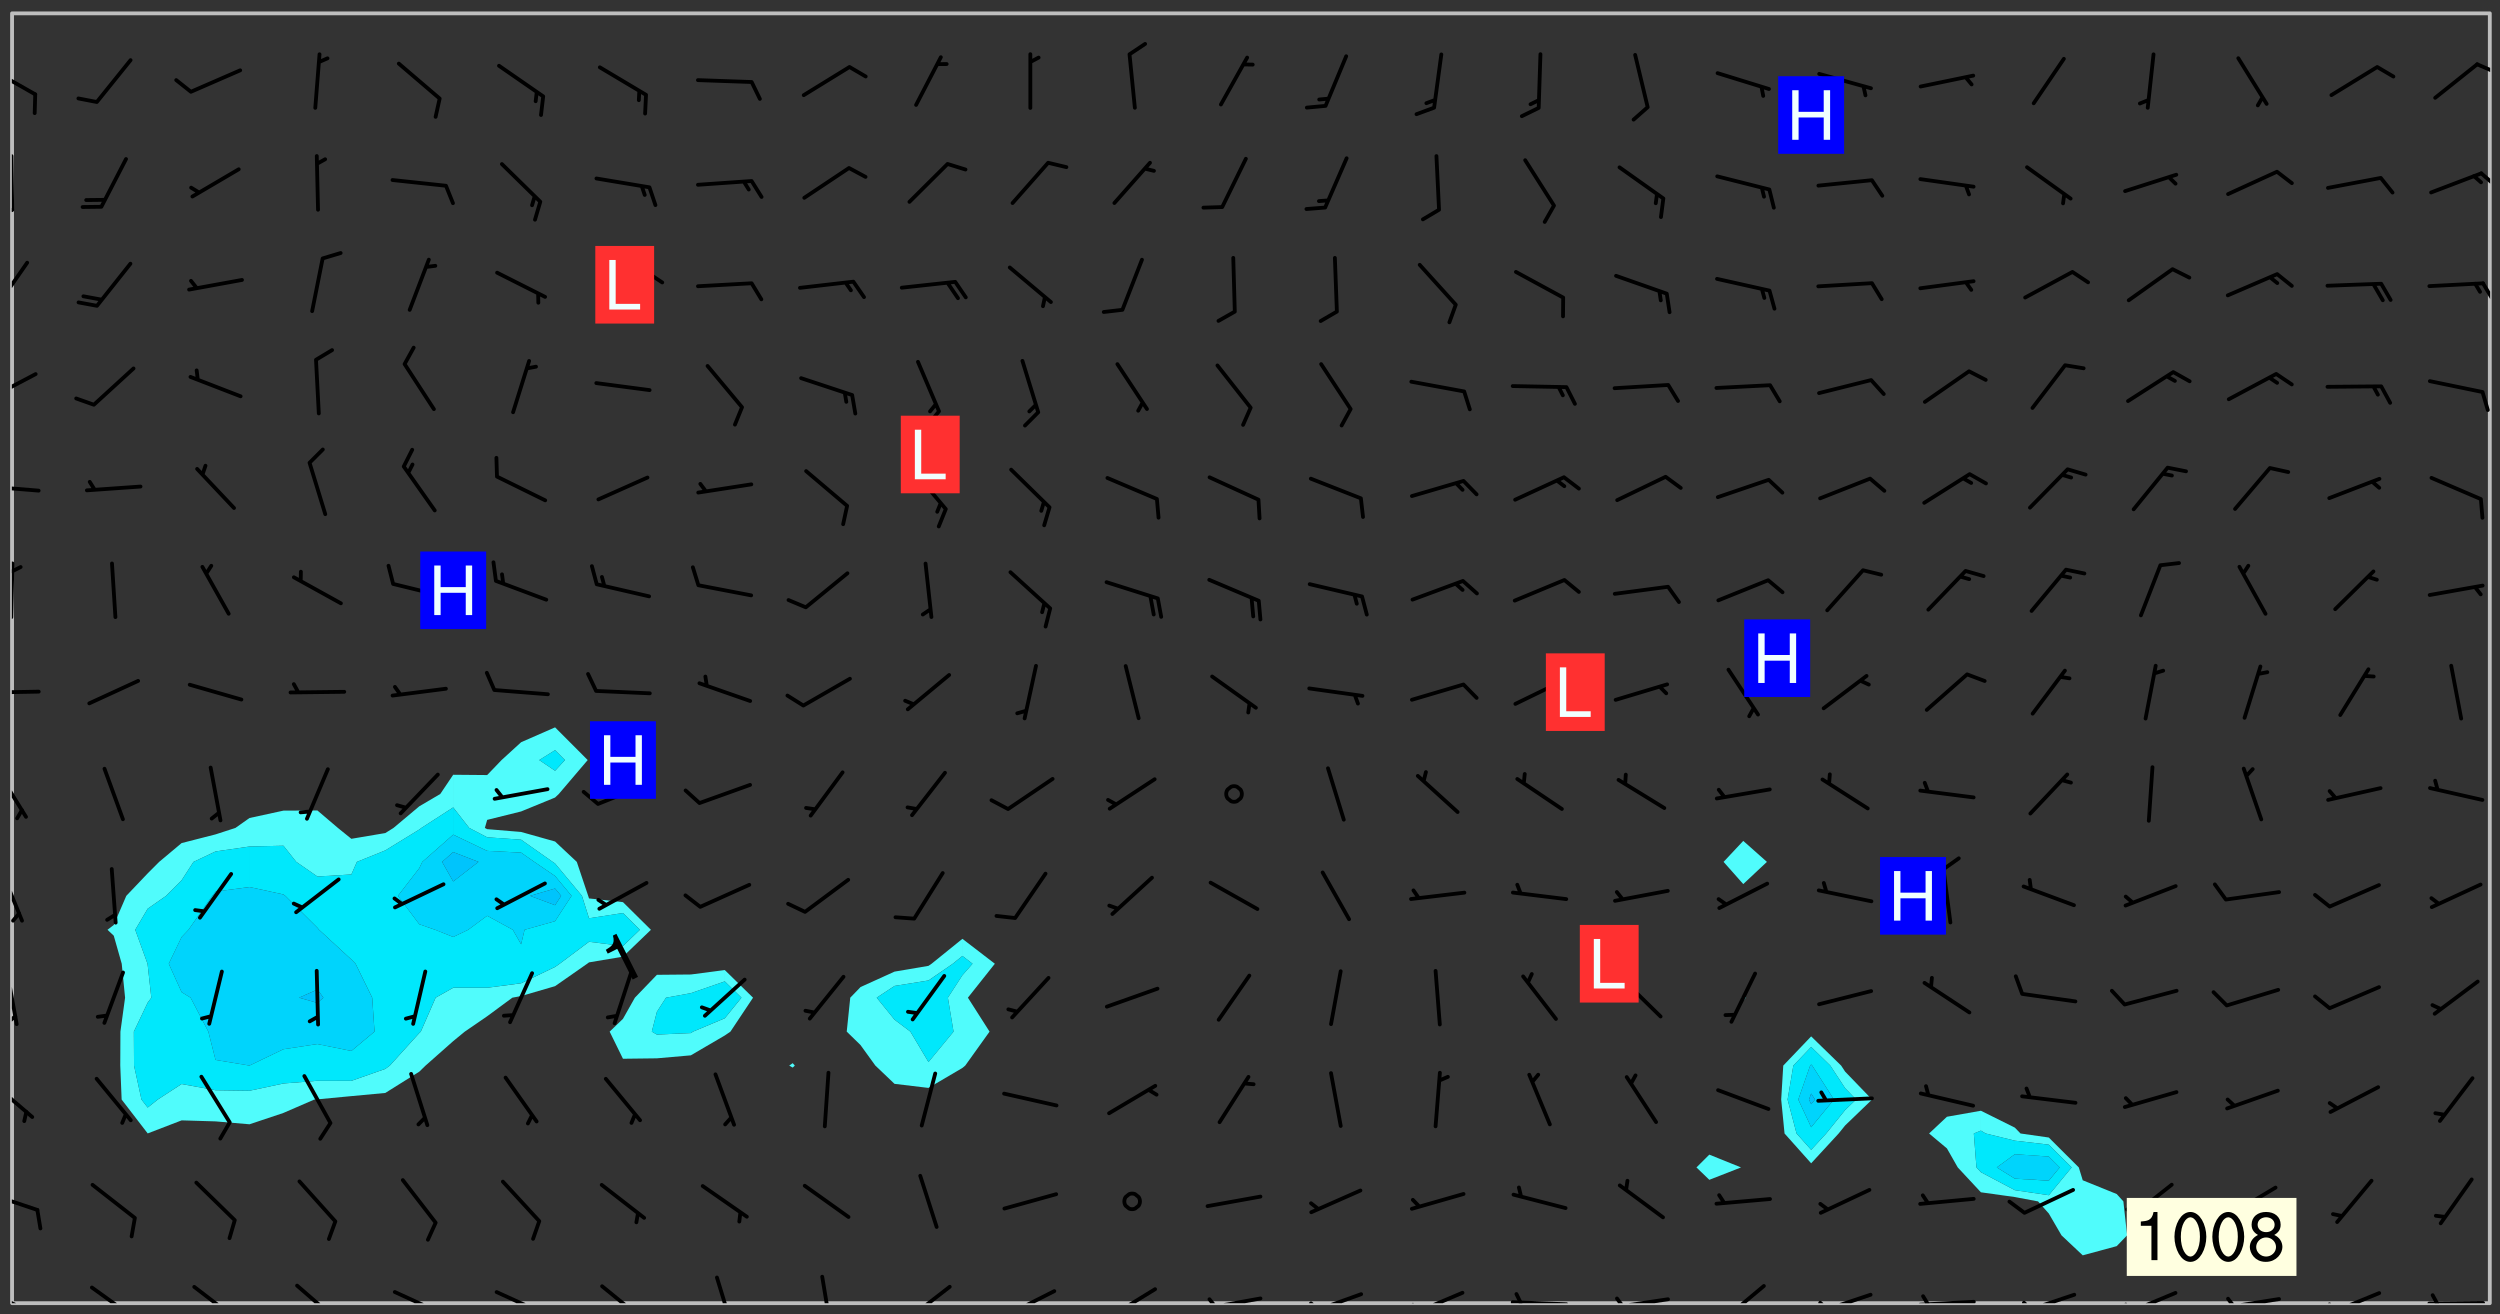 <svg xmlns="http://www.w3.org/2000/svg" role="img" xmlns:xlink="http://www.w3.org/1999/xlink" viewBox="142.45 309.95 326.84 171.84"><rect x="142.45" y="309.95" width="326.84" height="171.84" fill="#333333" stroke="none"/><defs><clipPath id="a"><path d="M144 311.672h1v168.656h-1zm0 0"/></clipPath><clipPath id="b"><path d="M144 311.672h324v168.656H144zm0 0"/></clipPath><clipPath id="c"><path d="M467 311.672h1v168.656h-1zm0 0"/></clipPath><clipPath id="d"><path d="M144 478h4v2.328h-4zm0 0"/></clipPath><clipPath id="e"><path d="M154 478h7v2.328h-7zm0 0"/></clipPath><clipPath id="f"><path d="M167 477h7v3.328h-7zm0 0"/></clipPath><clipPath id="g"><path d="M181 477h6v3.328h-6zm0 0"/></clipPath><clipPath id="h"><path d="M193 478h8v2.328h-8zm0 0"/></clipPath><clipPath id="i"><path d="M207 478h8v2.328h-8zm0 0"/></clipPath><clipPath id="j"><path d="M220 477h7v3.328h-7zm0 0"/></clipPath><clipPath id="k"><path d="M235 476h4v4.328h-4zm0 0"/></clipPath><clipPath id="l"><path d="M249 476h3v4.328h-3zm0 0"/></clipPath><clipPath id="m"><path d="M260 477h7v3.328h-7zm0 0"/></clipPath><clipPath id="n"><path d="M273 478h8v2.328h-8zm0 0"/></clipPath><clipPath id="o"><path d="M273 480h3v.328h-3zm0 0"/></clipPath><clipPath id="p"><path d="M287 478h7v2.328h-7zm0 0"/></clipPath><clipPath id="q"><path d="M287 480h2v.328h-2zm0 0"/></clipPath><clipPath id="r"><path d="M300 479h8v1.328h-8zm0 0"/></clipPath><clipPath id="s"><path d="M300 479h2v1.328h-2zm0 0"/></clipPath><clipPath id="t"><path d="M313 478h8v2.328h-8zm0 0"/></clipPath><clipPath id="u"><path d="M313 480h2v.328h-2zm0 0"/></clipPath><clipPath id="v"><path d="M326 478h8v2.328h-8zm0 0"/></clipPath><clipPath id="w"><path d="M326 480h3v.328h-3zm0 0"/></clipPath><clipPath id="x"><path d="M339 479h9v1.328h-9zm0 0"/></clipPath><clipPath id="y"><path d="M340 478h2v2.328h-2zm0 0"/></clipPath><clipPath id="z"><path d="M353 479h8v1.328h-8zm0 0"/></clipPath><clipPath id="A"><path d="M353 479h2v1.328h-2zm0 0"/></clipPath><clipPath id="B"><path d="M367 477h7v3.328h-7zm0 0"/></clipPath><clipPath id="C"><path d="M380 478h8v2.328h-8zm0 0"/></clipPath><clipPath id="D"><path d="M380 480h2v.328h-2zm0 0"/></clipPath><clipPath id="E"><path d="M393 479h8v1.328h-8zm0 0"/></clipPath><clipPath id="F"><path d="M393 479h2v1.328h-2zm0 0"/></clipPath><clipPath id="G"><path d="M406 478h8v2.328h-8zm0 0"/></clipPath><clipPath id="H"><path d="M406 480h3v.328h-3zm0 0"/></clipPath><clipPath id="I"><path d="M420 478h8v2.328h-8zm0 0"/></clipPath><clipPath id="J"><path d="M420 480h2v.328h-2zm0 0"/></clipPath><clipPath id="K"><path d="M433 479h8v1.328h-8zm0 0"/></clipPath><clipPath id="L"><path d="M433 479h2v1.328h-2zm0 0"/></clipPath><clipPath id="M"><path d="M446 478h8v2.328h-8zm0 0"/></clipPath><clipPath id="N"><path d="M446 480h3v.328h-3zm0 0"/></clipPath><clipPath id="O"><path d="M459 480h9v.328h-9zm0 0"/></clipPath><clipPath id="P"><path d="M460 479h2v1.328h-2zm0 0"/></clipPath><clipPath id="Q"><path d="M144 465h4v4h-4zm0 0"/></clipPath><clipPath id="R"><path d="M144 451h3v6h-3zm0 0"/></clipPath><clipPath id="S"><path d="M144 436h1v9h-1zm0 0"/></clipPath><clipPath id="T"><path d="M144 442h1v2h-1zm0 0"/></clipPath><clipPath id="U"><path d="M144 423h2v8h-2zm0 0"/></clipPath><clipPath id="V"><path d="M144 429h2v2h-2zm0 0"/></clipPath><clipPath id="W"><path d="M144 410h3v7h-3zm0 0"/></clipPath><clipPath id="X"><path d="M144 400h4v1h-4zm0 0"/></clipPath><clipPath id="Y"><path d="M144 383h1v8h-1zm0 0"/></clipPath><clipPath id="Z"><path d="M144 383h2v2h-2zm0 0"/></clipPath><clipPath id="aa"><path d="M144 373h4v2h-4zm0 0"/></clipPath><clipPath id="ab"><path d="M144 358h4v5h-4zm0 0"/></clipPath><clipPath id="ac"><path d="M144 344h3v7h-3zm0 0"/></clipPath><clipPath id="ad"><path d="M466 346h2v4h-2zm0 0"/></clipPath><clipPath id="ae"><path d="M144 330h1v8h-1zm0 0"/></clipPath><clipPath id="af"><path d="M144 337h1v2h-1zm0 0"/></clipPath><clipPath id="ag"><path d="M466 332h2v3h-2zm0 0"/></clipPath><clipPath id="ah"><path d="M144 318h4v5h-4zm0 0"/></clipPath><clipPath id="ai"><path d="M466 318h2v2h-2zm0 0"/></clipPath><g id="aj" clip-path="url(#clip1)"><path fill="#fff" fill-opacity="0" fill-rule="evenodd" d="M0 0h1000v1000H0zm0 0"/><path fill="#d3d3d3" fill-opacity="0" fill-rule="evenodd" d="M162.152 355.867l-.234.293.059.234.117.172.176.234.293.348.113.059.117-.172.059-.234.176-.176.465-.176h.699l.234.293.289.816.059.176.176.23.352.234.699.699.172.176.234.348.234.41.289.582.41.465.23.234.234.176.117.23.176.293.172 1.164v.234l.059.289.059.117.117.117.348.41.117.172.176.176.176.234.117.172.172.352.059.234.234.406.234-.059-.176.176-.059.93h-.582l-.234-.113-.348.113-.117.117-.059.293-.059.176-.117.172-.465.293-.059.234-.059.113v.645l.059.172v.41l.059.059v.406l.059.406.117.176.059.059.23.641-.059.293v.699l-.059.582v.234l-.059.23-.055.352v1.922l.055.117h.426l-.367.117-.023.352.891 1.168 1.742.539 1.34.359v.539l.09.809.535.715 1.52.27.891-.086.09 1.164.535.18 1.16-.18 2.055-.984 1.16-.363 1.879-.176 1.695-.18-.18.719-1.516.086-1.25.09-.805.27-1.074.809.27.719.535.898-.18.625-.266.809.266 1.078.625.898.805.18 1.25-.18-.266.723.098.504.055.293v.172l.059.293v.406l.176.117.352.117h.406l.293-.176.113-.117.059-.117.117-.23.059-.176.352-.465.23-.176.176-.059.176.059.059.176.117.988.055.469.059.172.117.234.176.059.816.059h.289l.117.234.059.406.059.352v1.105l.117.293.117.348.289.699.176.352.582.754.352.176.172.059.469.234.641.465.348.234.293.176.293.055.23.062.816.348.293.176.113.172.352.352.117.176.523.641v.289l.059.352v.348l.059.352.059.289.117.059.172.059h.176l.582.234.176.117.176.289.176.234.113.234.293.23.117.117v.41l.059.055.289.234.234.117.059.117.117.172.059.117.23.234.059.176.234.059.117.059-.117.113-.059.117v.117l-.117.293-.117.289v.582l.176.117.117.059.059.117.117.117.113.059.176.348.059.352.059.406v.176l-.059.176-.117.699v.172l.117.176.293.293h.406l.176.117.117.172.117.293v.234h-.527l-.23-.234h-.234l-.176.059-.059.699.059.348.117.176.176.41.117.23.289.469.176.055h.523l.234.059.758.641.059.293v.234l.059.059.23.348v.352l-.117.172v.293l.293.289.293.176.172.059.293.176.293.117.582.406.289.234.293.176.219.16.016.012.23.176.641.523.176.234.117.176.176.176.113.172v.641l.117.176.469.117.582.117.234.059.23.113.293.117.113.059.586.352.289.172.176.062.176.055.176.059.699.352.289.176.234.055.289.176.234.117.641.406.293.117.172.059.234.059.41.059.23.059.234.117.059.172-.41.176.469.059.059.293.113.234.176.055.234.059.176.059.406.117.641.234.117.172.059.234v.176l-.059.117-.059.406.234.234.117.059.348.117.641.23.176.117.289.117.176.176.234.465.582 1.105.176.176.348.176.176.117.352.117 1.047.523.234.059.465.113.293.059.465.176.758.582.234.234.348.465.176.176.289.234.816.699.293.176.289.289.293.176.293.289.695.641.176.176.293.234.289.234.469.289.641.582.348.234.234.293.348.348.352.465.934.992.348.406.117.176.234.059.113.117.645.176.23.113.234.059.293.176.23.117.934.699.406.406.234.176.406.176.234.117.816.348.348.234.234.117.293.289.23.117.758.352.352.172.23.059.293.117.234.059.871.176h.816l.469.23.172.059.875.699.465.117.293.059.176.059.23.059.469.059.348.059.352.059.406.059h.293l.172.059v.23l.176.176h.293l.348.059.352.059.699.117h.641l.465-.234.293-.176.172-.117.41-.172.289-.176.934-.465.469-.293.523-.293.465-.172.465-.176 1.051-.465.289-.117.41-.117.289-.117.527-.176 1.516-.699.582-.348.289-.059.293-.059.348-.117.875-.23.352-.117h.113l.234-.059.875-.234.234-.059h.812l.352-.059.816-.117.172-.059.352-.055.293-.059.23-.059.816-.176.176-.059h.348l.234-.059.465-.117.758-.172.234-.059h.348l.41-.117.289-.059 1.285-.059h.289l.41-.059.23-.059h.176l.875-.117h.406l.41-.117h.348l.352-.113.871-.059h1.75l1.047.289.41.117.289.117.352.117.289.117 1.051.172.289.059h.293l.293.059.172.059.41.059.172.059.117.059h.117l.117.059.352.059h.113l.41.066 1.922.395 1.926.395 1.52.449 1.695.719 2.145.805 1.605-.719 1.43-.805 1.16-1.078 1.25-.449 3.035-.719 1.875-.359 2.145-1.348 2.234-1.254 2.5-1.258 1.695-.449 1.785-.18 1.16-.27.625.539 1.34-.27.715-.988.984-1.344.445-.18.805-.359 1.875-.539 1.785-.449 1.25-.27 1.16-.09 1.699-.09 1.961-.27 1.25-.09h.539l.625-.09h.891l2.145-.18 2.41-.18 2.59-.09 1.695.18 1.609.09 1.43.359 1.16.719 1.875.988 1.16 1.527.266.715.629.09.355.898.535.539.535 1.527 1.074.359h.535l-.805.535.09 1.707.715 2.695.891.805.895.988.715 1.258 1.785.539 1.52-.18.355 1.344 1.609-.805.98-.539.27.27.316-.215.219-.145.801.449.449-.359h.355l.535-.27.539-.719.535-.27.625-.988 1.16.449.84.371 1.395.617 1.695-.18h1.605l1.785.09.18-1.707.535-1.344.805.27.492.848.402.406-.09.539v.359l.715.449.711-.27h1.43l.359.988.445 1.258.715 1.344 1.25.629 1.695.629.715-.18.18-.539.98-.09.449.359.086 1.258-.266.629-.535.18v.539l.715.984.266.539.984.988.801 1.078-.266.359-.09.898-.625 2.332-.355 2.066-.09 1.793-.18.719-.09.539v1.438l-.98 1.883-.359 1.707-.535.898-.805 1.168-.266.539 2.055 1.254.086.359-.355.539-.09-.18v.809l.09 1.438-.445.715-1.074.094-.266.715.535.898.805.719 1.16.809 1.34.27.445.359-.355.449-1.789-.09-1.25-.449-.715-.719-.625-.09-.176 3.59-.188 1.309h89.359V311.703h-55.27v49.082l.762.125 3.289.543 2.023 2.836v2.754l2.352.332 2.348.332h4.051l-1.379 4.16-2.023.707-2.023.703-.543.344-2.594 1.617-.188.117-2.023-2.078-.73-2.742-2.672-2.078-1.375-3.5-.066-.082-1.957-2.672 2.75-1.418v-49.082H294.422v91.414l.117.031.133.012.074.074.105.047.09.059.086.059.09.059.297.297.059.09.031.117.027.117.016.137-.031.117-.059.09-.059.086-.043.105-.047.102-.027.121v.145l.176.27.148.148.074.086.074.074.043.105.062.09.059.086.043.105.059.09.047.102.043.105.059.086.117.18.074.074.062.086.059.09.043.105.059.09.059.086.062.09.059.09.043.102.117.18.074.074.059.086.074.074.09.059.105.047h.148l.133-.016.133.016.102-.047.074-.074.047-.102-.016-.133v-.148l-.047-.105-.027-.117-.047-.102-.027-.121-.043-.102-.062-.09-.043-.102-.043-.105-.031-.117-.016-.133-.012-.137.086-.059.059-.086.121-.031.043.105.016.133v.117l.059.102.059.09.09.059.148.148.059.09.043.105-.012.102.086.059.105.047.086.059.09.059.074.074-.117.027-.105.047-.086.059-.074.074-.059.09-.062.086-.027.121-.047.102-.043.105-.031.117-.012.133-.016.133v.148l.027.117.047.105.043.102.059.09.074.074.09.059.074.074.09.059.059.09.043.105.047.102.117.031.133.016h.148l.117-.031.105.043.043.105.047.102.027.121L299.5 410l.027.117.031.121.027.117.105.043.102.047.133-.016.148.148.062.086.074.074.07.074.09.062.105.043.102.043.117.031.137.016.117-.031.074-.074.027-.117-.012-.133-.031-.121-.027-.117.043-.105h.117l.09.062.117.027h.148l.133.016h.148l.133.016.133-.016h.148l.133-.016.133-.012.137.012.117-.027.133-.016.191-.059-.059.176-.016.133-.027.121-.016.133-.059.086-.133.016-.105.047-.105.043-.117.031-.117.027-.266.031h-.148l-.133.016-.074.074.059.086.148.148.117.18.074.07.09.062.09.059.086.059.09.059.102.043.105.062.105.043.086.059.105.047.102.043.18.117.059.09-.043.102-.047.105.016.133.223.223.059.09.043.102.031.121.043.102.016.133.031.117.012.137.031.117.148.148.102.043.105.043.117.031.133.016.137.016h.117l.117-.031.09-.059.043-.105.047-.102.043-.105.031-.117.012-.133v-.148l-.012-.133-.016-.133-.031-.117-.043-.105-.047-.105-.043-.102-.043-.105-.016-.133.016-.133.027-.117.031-.117.027-.121.047-.102.09-.059.086-.062.074-.074.09-.059.223-.223.059-.086.074-.074.117-.18.059-.086v-.148l-.074-.074-.102-.047-.105-.043-.102-.043-.059-.09-.047-.105-.027-.117.09-.059.117-.031.102-.043.18-.117.148-.148.012-.133-.012-.105-.09-.059-.133.016h-.148l-.133.016-.133-.016-.121-.031-.086-.059-.074-.074-.059-.09-.062-.086-.117-.18-.059-.086.031-.121.086-.059.121-.031.059-.086v-.121l-.031-.117-.059-.09-.059-.086-.047-.105-.027-.117-.016-.133.059-.09.074-.074.09-.059.117-.18.074-.074.059-.086.148-.148.121-.031.133-.016.133.016.074.074.043.105.016.133-.031.117-.117.031-.133.012-.148.148-.043.105-.047.102-.027.121-.031.117v.148l.031.117.043.105.059.09.074.07.074.074.117.031.121.027.117-.027.133-.016h.117l.09.059.074.074.047.105.059.086.102.047.133.016.105.043.086.059-.012.105-.074.074-.18.117-.059.09-.09.059-.07.074-.074.074-.062.09-.027.117-.016.133.016.133-.016.133v.148l.016.133.027.117.031.121.074.074.09.059.086.059.09.059.117.031v.086l-.102.047-.09.059-.266.031-.117.027h-.148l-.105.043-.102.047-.059.09-.062.234-.012.133-.031.121-.016.133v.293l-.012.133.012.137.016.133.133.016.133.012.121.031.086.059.074.074.047.105.043.102.016.133v.445l-.016.133v.445l.031.266.027.117.016.133.031.117.086.211.031.266v.148l-.031.117-.027.117-.031.121-.027.117-.031.117-.031.121-.012.133-.016.133.09.059.117-.031.102.016.047.105-.031.266v.441l-.043.105-.047.105-.043.102-.043.105-.059.086-.031.121-.043.117-.031.117-.016.133.016.133.059.09.105.047.086.059.059.086-.012.137-.031.117-.043.102v.445l-.016.133v.148l-.031.117-.043.105-.027.117-.047.105-.043.102-.031.121-.027.117-.031.133-.031.117-.027.117-.043.105-.031.117-.031.121-.012.133-.016.133v.297l.027.117v.148l.047.398.027.117.059.09.121.031h.148l.133-.016.059.09v.117l-.059.09-.09.059-.102.043-.105.047-.09.059-.086.059-.137.016-.117-.031-.133-.016-.102.047-.062.086-.012.137-.016.133-.031.117-.027.117-.016.133-.031.121v.297l.016.133.031.117v.148l.012.133v.148l-.027.117-.047.102-.027.121-.031.117-.059.09-.074.074-.102.043-.105.047-.117.027-.121.031-.102-.047.059-.086.105-.047.027-.117.031-.117.027-.121.031-.117v-.148l.016-.133-.031-.117-.043-.105-.105.016-.074.074-.102.043-.09.062-.074.074-.043.102-.016.133-.031.117L304.25 426l-.031.117-.027.117-.031.121-.027.117-.031.117-.043.105-.09.059h-.09l-.117-.031-.031-.086.016-.137-.031-.117v-.148l-.012-.133v-.148l-.062-.234-.027-.121-.043-.102-.047-.105-.059-.086-.059-.09-.043-.105-.062-.086-.148-.148-.07-.074-.105-.047-.105-.043-.102-.043-.297-.297-.09-.074-.086-.059-.105-.043-.09-.062-.086-.059-.105-.043-.09-.059-.086-.062-.074-.07-.105-.047-.086-.059-.105-.043-.09-.062-.102-.043-.105-.043-.086-.059-.105-.047-.105-.043-.102-.047-.09-.059-.102-.043-.105-.043-.09-.062-.117-.027-.133-.016-.133.016H299.75l-.133.016-.117-.031-.09-.059-.074-.074-.09-.059-.102-.047h-.148l-.121-.027-.102-.043-.074-.074-.117-.18-.09-.059-.102-.043-.09-.062-.105-.043-.09-.059-.086-.059-.105-.047-.059-.086-.059-.09-.043-.105-.047-.102-.074-.074-.086-.059-.074-.074-.09-.059-.223-.223-.043-.105-.031-.266.105-.043h.145l.105.043.074.074.09.059.086.059.105.047.09.059.148.148.07.074.148.148.062.086.074.074.086.059.074.074.09.062.09.059.086.059.27.176.102.047.105.043.102.043.047-.074.059-.086.074-.074.07-.074.105.043.074.074.059.09.043.102.047.105.043.105.121.027.117-.027.074-.09.043-.105.059-.09.074-.074.105-.043.117-.027.133.012.09.059.148.148.059.09.043.105.047.102.043.105.043.102.105.047.105.043.133.016.086-.059.059-.09.074-.074.105-.043.117.027.105.047.102.043.105.043.102.047.18.117v.117l-.016.133.016.133.016.137.059.086.102.047.121.027.117.031h.148l.117-.031.059-.09.18-.117.059-.09.074-.074.059-.086.117-.18.18-.117.117.031.09.059.043.074-.016.133v.117l.09.059h.148l.133-.016.133-.012.266-.031.105-.043.117-.031.121-.027.074-.074.07-.074.062-.09-.016-.105-.047-.102-.102-.043-.105-.016-.117.027-.266.031h-.148l-.074-.074-.09-.059-.117-.031-.117-.027-.133-.016h-.148l-.133.016h-.297l-.105-.047-.148-.148-.043-.102-.059-.09.223-.223.086-.059.105-.043.117-.031.133-.016.133.016.137.016.102.043.133-.012.09-.062.102-.043.062-.09-.047-.102-.09-.059-.117-.031-.102-.043-.059-.09-.062-.09v-.117l.016-.133.105-.047.074-.07v-.121l-.09-.059-.031-.117.09-.059.074-.074.043-.105.059-.09.047-.102.016-.133v-.148l-.047-.105-.043-.102-.09-.059-.133-.016-.102-.043-.137-.016-.117-.031h-.445l-.133-.016-.133-.012-.133-.016-.117-.031h-.148l-.133-.016-.133-.012-.266-.031-.121-.043-.086-.059-.074-.074v-.148l.012-.133.105-.047.102-.043.133-.016h.152l.133-.016h.293l.121.031.102.043.09.059.234.062.121-.047.09-.059.102-.043.133-.016.105.043.102.047.133.012.121-.027h.145l.121-.031.117-.027.105-.047.074-.074.086-.059.148-.148.059-.086.047-.105.027-.117.016-.105-.102-.043-.09-.059-.117-.031-.105-.043-.09-.062-.074-.086-.074-.074-.102-.043-.105-.047-.102-.043-.059-.09-.047-.102-.086-.211-.062-.086-.059-.09-.074-.074-.086-.059h-.27l-.117.031-.09.059-.102.043-.133.016-.105-.016-.027-.117-.062-.09-.117-.031-.102-.043-.148-.148-.031-.117-.016-.105.074-.074.18-.117.117-.027.117-.031.137.016.102.043.105.043.102.047.105.043.117.031.133.016.117.027.133.016.105-.016.09-.059-.074-.074-.105-.043-.074-.074-.074-.09-.148-.148-.086-.059-.09-.059-.074-.074-.09-.059-.102-.047-.121-.027-.102-.047-.105-.043-.117-.031-.102-.043-.121-.031h-.148l-.117.031-.105.043-.086.062-.18.117-.086.059-.09.059-.105.047-.086.059-.105.043-.102.043-.105.047-.074.074-.059.09-.059.086-.047.105-.059.086-.074.074-.133-.012-.117-.031h-.117l-.074.074-.09.059-.074.074-.09.059-.086.059-.105.047-.102.043-.137.016-.102-.043-.148-.148-.105-.047h-.086l-.105.047-.102.043-.121.031-.117-.031-.074-.074v-.117l.031-.121.074-.07.059-.09.074-.074.117-.031.105-.043h.293l.133-.016.137-.016.102-.043.09-.059.102-.047.09-.059.133-.012.09.059.133.012.09-.059.086-.059.105-.043.09-.059.086-.062.09-.059.148-.148.059-.086.059-.09.105-.043.133-.016.117.027.121.031.059-.059.059-.09.031-.266.027-.117.105.012.133.016.102-.043.09-.059.059-.09.074-.074.059-.09.047-.102.012-.133-.012-.133-.047-.105-.148-.148-.059-.09-.059-.086-.043-.105v-.445l.016-.133v-.148l.012-.133-.059-.059-.09.059-.102-.043-.18-.117-.086-.059-.062-.09-.059-.09-.074-.074-.086-.059-.121.031-.102.012-.105.047-.086.059-.105.043-.148.148-.09.059-.086.059-.09.062-.105.043-.133.016v-.121l.105-.043.117-.031.074-.07.043-.105v-.148l-.027-.117-.148-.148-.133-.016h-.148l-.117.031-.105.043-.102.043-.09.062-.117.027-.074-.074.012-.133-.043-.102-.043-.105-.09-.059-.117.027-.121.031-.117.031-.102.043-.121.031-.102.043-.105.043-.09.059-.102.016v-.117l.016-.133-.059-.09-.074.043-.148.148-.059.09-.074.074-.047.105-.043.102-.074.074-.059.09-.074.074-.059.086-.074.074-.09.062-.074.07-.074.074-.102.016-.133.016-.105-.043v-.121l.148-.148.043-.102.059-.09.047-.102.043-.105.059-.09.031-.117.043-.102.031-.121.027-.117.047-.105.043-.102.043-.105.074-.07.09-.062.09-.059.102-.043h.297l.266-.031.105-.043-.074-.074-.117-.031-.105-.043-.09-.059-.102-.047-.09-.059-.102-.043-.105-.043-.09-.062-.086-.059-.105-.043-.102-.043-.121-.031-.117-.031-.102-.043L297.5 410.25l-.102-.043-.09-.059-.043-.105-.016-.133.102-.043.133-.016.137.016.133-.016.102-.043.059-.09.016-.105-.09-.059-.074-.074-.102-.043-.09-.059-.148-.148-.043-.105-.016-.133v-.293l-.059-.09-.09-.059-.074-.074-.043-.105-.031-.117-.059-.09-.074-.074-.117-.027-.074-.074-.09-.059-.09-.062-.086-.059-.074-.074-.059-.086-.047-.105-.086-.059-.148-.148-.195-.059-.133.016-.102.043-.074.074-.047.102-.043.105-.059.09-.059.086-.297.297-.09.059h-.086l-.062-.086-.043-.105.031-.117.059-.09.027-.117-.012-.133-.09-.062-.105.047-.117.027-.117.031-.27.176-.102.047-.117.027-.105.047-.09.059-.102.043-.059-.086-.047-.105.016-.133.047-.105.07-.074.074-.07.059-.09v-.148l-.043-.105h-.238l-.102.047-.031.117-.027.117-.031.121-.074.043-.133.016-.074-.047-.043-.102-.043-.105-.047-.102-.043-.105-.121.031-.102.043-.133.016-.117.031-.105.043-.09.059-.102.047-.121.027-.133.016-.102-.043-.059-.09-.047-.105-.043-.102-.043-.105v-.117l.059-.09.086-.059.18-.117.102-.047.105-.043.105-.059.102-.043.09-.062.102-.043.105-.059.102-.047.09-.059.105-.043.102-.043.09-.062.102-.043.137-.016.117.031.102.043.121.031.102.043.105.047.102.043.105.043.102.047.105.043.102.043.105.047.086.059.105.043.117.031.105.043.102.047.09.059.105.043.102.043.105.047.117.027.102.047.121.027h.148l.086-.059.016-.102.059-.09-.027-.117-.074-.074-.117-.18-.074-.074-.09-.074-.18-.117-.086-.059-.105-.043-.102-.047-.27-.176-.059-.09-.074-.074-.059-.09-.043-.102-.031-.117-.016-.137v-.562l-.012-.133-.016-.133-.031-.117-.016-.133-.012-.133-.031-.121-.223-.223-.059-.086-.016-.105.031-.117.133-.016v-91.414H172.992v1.453l-.059.234-.352 1.051-.172.523-.117.348-.176.41-.117.172-.234.293-.23.059h-.352l-.117.059-.23.406v.293l.117.176.23.23.117.234.641.758.293.465.176.234.23.352.234.348.641.816.176.465.172.41.117.695.176.469.117 1.398.059.465v.875l.117 1.047v4.781l-.059.465-.352 1.281-.176.523-.113.41-.352.93L172.934 336l-.234.582-.117.176-.172.348-.176.406-.352.816-.059.293-.113.293-.117.289-.059.176-.117.875-.059.406-.059.117-.059.176-.059.172-.23.527-.117.172v.234l-.117.234-.059.172-.176.586v.289l-.059.176v.293l-.059.113-.059.527v.172l-.055.234v2.621l-.176.816-.117.176-.176.234-.117.172-.113.234-.586.934-.23.289-.293.465-.176.234-.289.352-.352.699-.113.23-.176.41-.176.23-.406.527-.816.699-.293.172-.289.234-.176.117-.176.176-.523.406-.527.176-.172.176-.234.055-.641.176h-.758m12.211 31.023l-1.074.449.359.895 1.25-.715.445-.539-.98-.09"/><path fill="#d3d3d3" fill-opacity="0" fill-rule="evenodd" d="M201.508 416.598h-.895l.449.629.98.359.805-.09.445-.988-.176.09-.715-.355-.895.355m154.621 59.07l-.059-.523v-.293l.113-.293.059-.23.469-.469h.113l.117-.113.117-.059h.176l.234-.059h.348l.234.059.117.059.23.172.059.176.117.582v.293l-.117.176-.172.289-.176.176-.527.523-.23.234-.117.059h-.176l-.117-.059-.406-.293-.176-.117-.117-.059-.059-.113-.055-.117m6.641-10.957l-.059-.172v-1.109l.059-.172.176-.059.172-.059h.176l.234-.059.117.059.059.699-.059.172-.117.176-.117.059-.234.523-.113.059h-.234l-.059-.117m9.613-14.391l-.117-.176v-.699l.293-.875.117-.172.176-.352.113-.23.117-.293.352-.758.117-.23.172-.234h.176l.117-.059h.641l.117.059.234.234.172.113.352.293.117.117.113.176v.113l.117.059.117.117v.699l-.059.176v.23l-.059.176-.348 1.051-.117.23-.117.234-.117.059-.23.234-.641.289h-.875l-.41-.117-.641-.465"/><path fill="none" stroke="#bebebe" stroke-linecap="round" stroke-linejoin="round" stroke-miterlimit="10" stroke-width=".5" d="M467.957 311.695H144.027v168.625h323.93v-168.625"/><g clip-path="url(#a)"><path fill="#fff" fill-opacity="0" fill-rule="evenodd" d="M144 475.891v4.438h.004H144V311.672h.004H144v164.219"/></g><g clip-path="url(#b)"><path fill="#fff" fill-opacity="0" fill-rule="evenodd" d="M144.004 480.328V311.672h71.012v93.367l-4.441 1.945-2.555 2.332-1.883 1.961-4.438-.039-1.691 2.516-2.746 1.613-3.367 2.824-1.074.672-4.438.75-1.758-1.422-2.68-2.281-4.438.02-4.441.965-1.84 1.297-2.598.844-4.438 1.137-2.934 2.457-1.504 1.508-2.793 2.934-1.645 3.812-.812.625.812.766 1.043 3.672.438 4.438-.609 4.438-.02 4.441.18 4.438 3.406 4.43 4.438-1.707 4.438.133 4.438.379 4.441-1.488 4.027-1.746.41-.027 4.438-.422 4.438-.414 4.441-2.781.816-.793 3.621-3.203 1.508-1.238 2.93-2.012 3.289-2.426 1.148-.215 4.441-1.293 4.195-2.93.242-.18 4.438-.746 3.656-3.512-3.656-3.617-4.438-.484-.109-.336-1.488-4.441-2.84-2.664-4.441-1.25-4.438-.367-.301-.156.301-1.055 4.438-1.102 4.441-1.82.484-.461 3.781-4.438-4.266-4.277v-93.367h22.191v125.098l-4.441.582-4.438.043-2.875 2.988-1.562 2.77-1.738 1.668 1.738 3.543 4.438-.055 4.438-.391 4.441-2.598.734-.5 2.957-4.438-3.691-3.613V311.672h8.875V448.945l-.453.316.453.262.281-.262-.281-.316V311.672h22.191V432.688l-4.031 3.258-.406.277-4.438.754-4.441 2.016-1.348 1.391-.461 4.438 1.809 1.762 1.938 2.68 2.504 2.387 4.438.531 4.438-2.609.371-.309 3.18-4.441-2.832-4.438 3.523-4.438-4.242-3.258V311.672h97.645v149.23l-1.68 1.672 1.68 1.621 4.148-1.621-4.148-1.672V311.672h4.438V419.883l-2.574 2.746 2.574 2.902v14.613l-.219.238.219.371.324-.371-.324-.238v-14.613l3.094-2.902-3.094-2.746V311.672h8.879v133.77l-3.648 3.82-.27 4.438.438 4.438 3.48 3.898 3.594-3.898.844-1.047 3.523-3.391-3.523-3.652-.516-.785-3.922-3.82V311.672h22.191v143.492l-4.441.785-2.332 2.188 2.332 1.953 1.414 2.484 3.027 3.25 4.438.621 3.031.57 1.406 1.582 1.66 2.855 2.777 2.613 4.441-1.203 1.359-1.41-.488-4.438-.871-.965-4.441-1.797-.516-1.68-3.922-3.91-3.695-.527-.742-.766-4.438-2.207V311.672h66.57v168.656H144.004"/></g><path fill="#50fcfc" fill-rule="evenodd" d="M157.316 432.273l-.812-.766.812-.625 1.645-3.812 2.793-2.934 1.504-1.508 2.934-2.457 4.438-1.137 2.598-.844 1.84-1.297 4.441-.965 4.438-.02 2.68 2.281 1.758 1.422 4.438-.75 1.074-.672 3.367-2.824 2.746-1.613 1.691-2.516v4.273l-4.156 2.68-.281.211-4.441 2.727-3.711 1.5-.727 1.648-4.438.266-2.766-1.914-1.672-2.109-4.441.102-4.438.645-2.883 1.363-1.555 2.406-2.027 2.035-2.41 1.684-1.625 2.754 1.605 4.438.02.141.477 4.297-.477.652-1.805 3.785.023 4.441.973 4.438.809 1.051 1.328-1.051 3.109-2.027 4.438.812 4.438.066 4.441-.949 4.438-.352 4.438.008 4.438-1.562.594-.434 3.848-4.25.203-.191 1.938-4.438 2.297-1.293h4.438l4.438-.59 4.441-2.133.602-.422 3.836-2.871 4.438.559 2.211-2.125-2.211-2.191-4.438.684-.922-2.93-3.516-4.23-.312-.211-4.129-2.902-4.438-.312-2.344-1.223-2.094-2.68v-4.273l4.438.039 1.883-1.961 2.555-2.332 4.441-1.945v2.984l-2.074 1.293 2.074 1.398 1.289-1.398-1.289-1.293v-2.984l4.266 4.277-3.781 4.438-.484.461-4.441 1.82-4.438 1.102-.301 1.055.301.156 4.438.367 4.441 1.25 2.84 2.664 1.488 4.441.109.336 4.438.484 3.656 3.617-3.656 3.512-4.438.746-.242.18-4.195 2.93-4.441 1.293-1.148.215-3.289 2.426-2.93 2.012-1.508 1.238-3.621 3.203-.816.793-4.441 2.781-4.438.414-4.438.422-.41.027-4.027 1.746-4.441 1.488-4.438-.379-4.438-.133-4.438 1.707-3.406-4.43-.18-4.438.02-4.441.609-4.438-.438-4.438-1.043-3.672"/><path fill="#00e8fc" fill-rule="evenodd" d="M159.973 449.262l-.023-4.441 1.805-3.785.477-.652-.477-4.297-.02-.141-1.605-4.438 1.625-2.754 2.41-1.684 2.027-2.035 1.555-2.406 2.883-1.363 4.438-.645v5.297l-4.438.598-.43.555-3.109 4.438-.898.945-1.68 3.492 1.68 3.715 1.176.723 2.32 4.438.941 3.703 4.438.734 4.441-2.137 4.438-.676 4.438.902 3.031-2.527-.305-4.438-2.176-4.438-.551-.555-4.219-3.883-.219-.266-4.199-4.172-.238-.18-4.441-.973v-5.297l4.441-.102 1.672 2.109 2.766 1.914 4.438-.266.727-1.648 3.711-1.5 4.441-2.727.281-.211 4.156-2.68v3.559l-4.039 3.559-.398.828-2.789 3.613 2.789 3.715 2.07.723 2.367.941 1.957-.941 2.48-1.832 3.355 1.832 1.082 1.895.457-1.895 3.984-1.125 2.156-3.312-2.156-2.594-2.715-1.848-1.727-1.211-4.438-.227-4.438-2.121v-3.559l2.094 2.68 2.344 1.223 4.438.312 4.129 2.902.312.211 3.516 4.23.922 2.93 4.438-.684 2.211 2.191-2.211 2.125-4.438-.559-3.836 2.871-.602.422-4.441 2.133-4.438.59h-4.438l-2.297 1.293-1.938 4.438-.203.191-3.848 4.25-.594.434-4.438 1.562-4.438-.008-4.438.352-4.441.949-4.438-.066-4.438-.812-3.109 2.027-1.328 1.051-.809-1.051-.973-4.438"/><path fill="#00d4fc" fill-rule="evenodd" d="M166.191 439.66l-1.68-3.715 1.68-3.492.898-.945 3.109-4.438.43-.555 4.438-.598 4.441.973.238.18 4.199 4.172v8.074l-2.387 1.066 2.387.688.789-.688-.789-1.066v-8.074l.219.266 4.219 3.883.551.555 2.176 4.438.305 4.438-3.031 2.527-4.438-.902-4.438.676-4.441 2.137-4.438-.734-.941-3.703-2.32-4.438-1.176-.723"/><path fill="#00c4fc" fill-rule="evenodd" d="M183.945 441.07l-2.387-.688 2.387-1.066.789 1.066-.789.688"/><path fill="#00d4fc" fill-rule="evenodd" d="M197.262 430.785l-2.789-3.715 2.789-3.613.398-.828 4.039-3.559v2.277l-1.453 1.281 1.453 2.562 3.309-2.562-3.309-1.281v-2.277l4.438 2.121 4.438.227 1.727 1.211 2.715 1.848v1.633l-3.273.961 3.273 1.223.797-1.223-.797-.961v-1.633l2.156 2.594-2.156 3.312-3.984 1.125-.457 1.895-1.082-1.895-3.355-1.832-2.48 1.832-1.957.941-2.367-.941-2.07-.723"/><path fill="#00c4fc" fill-rule="evenodd" d="M201.699 425.191l-1.453-2.562 1.453-1.281 3.309 1.281-3.309 2.562m13.316 3.102l-3.273-1.223 3.273-.961.797.961-.797 1.223"/><path fill="#00e8fc" fill-rule="evenodd" d="M215.016 410.715l-2.074-1.398 2.074-1.293 1.289 1.293-1.289 1.398"/><path fill="#50fcfc" fill-rule="evenodd" d="M223.891 448.363l-1.738-3.543 1.738-1.668 1.562-2.77 2.875-2.988 4.438-.043 4.441-.582v1.484l-4.441 1.539-3.246.59-1.191 1.848-.664 2.59.664.387 4.438-.195.289-.191 4.152-1.746 2.176-2.691-2.176-2.129v-1.484l3.691 3.613-2.957 4.438-.734.5-4.441 2.598-4.438.391-4.438.055"/><path fill="#00e8fc" fill-rule="evenodd" d="M228.328 445.207l-.664-.387.664-2.59 1.191-1.848 3.246-.59 4.441-1.539 2.176 2.129-2.176 2.691-4.152 1.746-.289.191-4.438.195"/><path fill="#50fcfc" fill-rule="evenodd" d="M246.082 449.523l-.453-.262.453-.316.281.316-.281.262m8.875-2.941l-1.809-1.762.461-4.438 1.348-1.391 4.441-2.016 4.438-.754.406-.277 4.031-3.258v2.238l-1.258 1.02-3.18 2.188-4.438.715-2.332 1.535 2.332 2.879 2.07 1.559 2.367 3.977 3.277-3.977-.742-4.438 1.902-2.934 1.324-1.504-1.324-1.02v-2.238l4.242 3.258-3.523 4.438 2.832 4.438-3.18 4.441-.371.309-4.438 2.609-4.438-.531-2.504-2.387-1.938-2.68"/><path fill="#00e8fc" fill-rule="evenodd" d="M259.398 443.262l-2.332-2.879 2.332-1.535 4.438-.715 3.18-2.188 1.258-1.02 1.324 1.02-1.324 1.504-1.902 2.934.742 4.438-3.277 3.977-2.367-3.977-2.07-1.559"/><path fill="#50fcfc" fill-rule="evenodd" d="M365.918 464.195l-1.68-1.621 1.68-1.672 4.148 1.672-4.148 1.621m4.438-38.664l-2.574-2.902 2.574-2.746 3.094 2.746-3.094 2.902m0 15.223l-.219-.371.219-.238.324.238-.324.371m5.398 17.383l-.438-4.438.27-4.438 3.648-3.82v1.379l-2.332 2.441-.75 4.438 1.172 4.438 1.91 2.141 1.969-2.141 2.469-3.062 1.43-1.375-1.43-1.484-1.934-2.953-2.504-2.441v-1.379l3.922 3.82.516.785 3.523 3.652-3.523 3.391-.844 1.047-3.594 3.898-3.48-3.898"/><path fill="#00e8fc" fill-rule="evenodd" d="M377.324 458.137l-1.172-4.438.75-4.438 2.332-2.441v2.301l-.133.141-1.551 4.438 1.684 3.621 2.977-3.621-2.836-4.438-.141-.141v-2.301l2.504 2.441 1.934 2.953 1.43 1.484-1.43 1.375-2.469 3.062-1.969 2.141-1.91-2.141"/><path fill="#00d4fc" fill-rule="evenodd" d="M379.234 457.32l-1.684-3.621 1.551-4.438.133-.141v3.793l-.285.785.285.609.5-.609-.5-.785v-3.793l.141.141 2.836 4.438-2.977 3.621"/><path fill="#00c4fc" fill-rule="evenodd" d="M379.234 454.309l-.285-.609.285-.785.5.785-.5.609"/><path fill="#50fcfc" fill-rule="evenodd" d="M396.984 460.09l-2.332-1.953 2.332-2.188 4.441-.785v2.598l-.926.375.344 4.438.582.625 4.438 2.348 4.438.66 2.988-3.633-2.988-2.977-4.438-.52-3.816-.941-.621-.375v-2.598l4.438 2.207.742.766 3.695.527 3.922 3.91.516 1.68 4.441 1.797.871.965.488 4.438-1.359 1.41-4.441 1.203-2.777-2.613-1.66-2.855-1.406-1.582-3.031-.57-4.438-.621-3.027-3.25-1.414-2.484"/><path fill="#00e8fc" fill-rule="evenodd" d="M400.844 462.574l-.344-4.438.926-.375.621.375 3.816.941v1.77L403.5 462.574l2.363 1.469 4.438.266 1.426-1.734-1.426-1.422-4.438-.305v-1.77l4.438.52 2.988 2.977-2.988 3.633-4.438-.66-4.438-2.348-.582-.625"/><path fill="#00d4fc" fill-rule="evenodd" d="M405.863 464.043L403.5 462.574l2.363-1.727 4.438.305 1.426 1.422-1.426 1.734-4.438-.266"/><g clip-path="url(#c)"><path fill="#fff" fill-opacity="0" fill-rule="evenodd" d="M467.996 480.328H468V311.672h-.004H468v168.656h-.004"/></g><path fill="#fff" fill-opacity="0" fill-rule="evenodd" d="M223.105 441.094l5.219-2.621-4.473-8.902-5.223 2.625 4.477 8.898"/><path fill-rule="evenodd" d="M222.582 432.262l.453-.23 2.828 5.625-.703.355L223.145 434l-1.242.621-.25-.496.473-.309.199-.16.164-.184.121-.219.059-.266-.004-.328-.082-.398"/><g clip-path="url(#d)"><path fill="none" stroke="#000" stroke-linecap="round" stroke-linejoin="round" stroke-miterlimit="10" stroke-width=".5" d="M147.141 481.906l-6.281-3.156"/></g><g clip-path="url(#e)"><path fill="none" stroke="#000" stroke-linecap="round" stroke-linejoin="round" stroke-miterlimit="10" stroke-width=".5" d="M160.164 482.383l-5.699-4.109"/></g><g clip-path="url(#f)"><path fill="none" stroke="#000" stroke-linecap="round" stroke-linejoin="round" stroke-miterlimit="10" stroke-width=".5" d="M173.418 482.469l-5.574-4.277"/></g><g clip-path="url(#g)"><path fill="none" stroke="#000" stroke-linecap="round" stroke-linejoin="round" stroke-miterlimit="10" stroke-width=".5" d="M186.602 482.629l-5.312-4.602"/></g><g clip-path="url(#h)"><path fill="none" stroke="#000" stroke-linecap="round" stroke-linejoin="round" stroke-miterlimit="10" stroke-width=".5" d="M200.453 481.793l-6.387-2.93"/></g><g clip-path="url(#i)"><path fill="none" stroke="#000" stroke-linecap="round" stroke-linejoin="round" stroke-miterlimit="10" stroke-width=".5" d="M213.773 481.785l-6.395-2.914"/></g><g clip-path="url(#j)"><path fill="none" stroke="#000" stroke-linecap="round" stroke-linejoin="round" stroke-miterlimit="10" stroke-width=".5" d="M226.613 482.547l-5.445-4.438"/></g><g clip-path="url(#k)"><path fill="none" stroke="#000" stroke-linecap="round" stroke-linejoin="round" stroke-miterlimit="10" stroke-width=".5" d="M238.23 483.691l-2.051-6.723"/></g><g clip-path="url(#l)"><path fill="none" stroke="#000" stroke-linecap="round" stroke-linejoin="round" stroke-miterlimit="10" stroke-width=".5" d="M251.098 483.793l-1.156-6.93"/></g><g clip-path="url(#m)"><path fill="none" stroke="#000" stroke-linecap="round" stroke-linejoin="round" stroke-miterlimit="10" stroke-width=".5" d="M261.059 482.48l5.555-4.301"/></g><g clip-path="url(#n)"><path fill="none" stroke="#000" stroke-linecap="round" stroke-linejoin="round" stroke-miterlimit="10" stroke-width=".5" d="M274.016 481.914l6.27-3.168"/></g><g clip-path="url(#o)"><path fill="none" stroke="#000" stroke-linecap="round" stroke-linejoin="round" stroke-miterlimit="10" stroke-width=".5" d="M274.926 481.453l-1-.707"/></g><g clip-path="url(#p)"><path fill="none" stroke="#000" stroke-linecap="round" stroke-linejoin="round" stroke-miterlimit="10" stroke-width=".5" d="M287.469 482.164l5.992-3.672"/></g><g clip-path="url(#q)"><path fill="none" stroke="#000" stroke-linecap="round" stroke-linejoin="round" stroke-miterlimit="10" stroke-width=".5" d="M288.34 481.629l-1.055-.621"/></g><g clip-path="url(#r)"><path fill="none" stroke="#000" stroke-linecap="round" stroke-linejoin="round" stroke-miterlimit="10" stroke-width=".5" d="M300.324 480.953l6.914-1.25"/></g><g clip-path="url(#s)"><path fill="none" stroke="#000" stroke-linecap="round" stroke-linejoin="round" stroke-miterlimit="10" stroke-width=".5" d="M301.328 480.773l-.758-.965"/></g><g clip-path="url(#t)"><path fill="none" stroke="#000" stroke-linecap="round" stroke-linejoin="round" stroke-miterlimit="10" stroke-width=".5" d="M313.789 481.516l6.613-2.371"/></g><g clip-path="url(#u)"><path fill="none" stroke="#000" stroke-linecap="round" stroke-linejoin="round" stroke-miterlimit="10" stroke-width=".5" d="M314.75 481.168l-.906-.824"/></g><g clip-path="url(#v)"><path fill="none" stroke="#000" stroke-linecap="round" stroke-linejoin="round" stroke-miterlimit="10" stroke-width=".5" d="M327.176 481.699l6.473-2.738"/></g><g clip-path="url(#w)"><path fill="none" stroke="#000" stroke-linecap="round" stroke-linejoin="round" stroke-miterlimit="10" stroke-width=".5" d="M328.117 481.301l-.953-.773"/></g><g clip-path="url(#x)"><path fill="none" stroke="#000" stroke-linecap="round" stroke-linejoin="round" stroke-miterlimit="10" stroke-width=".5" d="M340.215 480.191l7.023.273"/></g><g clip-path="url(#y)"><path fill="none" stroke="#000" stroke-linecap="round" stroke-linejoin="round" stroke-miterlimit="10" stroke-width=".5" d="M341.238 480.23l-.535-1.105"/></g><g clip-path="url(#z)"><path fill="none" stroke="#000" stroke-linecap="round" stroke-linejoin="round" stroke-miterlimit="10" stroke-width=".5" d="M353.566 480.848l6.949-1.039"/></g><g clip-path="url(#A)"><path fill="none" stroke="#000" stroke-linecap="round" stroke-linejoin="round" stroke-miterlimit="10" stroke-width=".5" d="M354.578 480.695l-.73-.984"/></g><g clip-path="url(#B)"><path fill="none" stroke="#000" stroke-linecap="round" stroke-linejoin="round" stroke-miterlimit="10" stroke-width=".5" d="M367.66 482.582l5.391-4.508"/></g><g clip-path="url(#C)"><path fill="none" stroke="#000" stroke-linecap="round" stroke-linejoin="round" stroke-miterlimit="10" stroke-width=".5" d="M380.34 481.441l6.664-2.223"/></g><g clip-path="url(#D)"><path fill="none" stroke="#000" stroke-linecap="round" stroke-linejoin="round" stroke-miterlimit="10" stroke-width=".5" d="M381.309 481.117l-.891-.848"/></g><g clip-path="url(#E)"><path fill="none" stroke="#000" stroke-linecap="round" stroke-linejoin="round" stroke-miterlimit="10" stroke-width=".5" d="M393.477 480.516l7.02-.375"/></g><g clip-path="url(#F)"><path fill="none" stroke="#000" stroke-linecap="round" stroke-linejoin="round" stroke-miterlimit="10" stroke-width=".5" d="M394.5 480.461l-.633-1.051"/></g><g clip-path="url(#G)"><path fill="none" stroke="#000" stroke-linecap="round" stroke-linejoin="round" stroke-miterlimit="10" stroke-width=".5" d="M406.969 481.441l6.664-2.223"/></g><g clip-path="url(#H)"><path fill="none" stroke="#000" stroke-linecap="round" stroke-linejoin="round" stroke-miterlimit="10" stroke-width=".5" d="M407.938 481.117l-.887-.848"/></g><g clip-path="url(#I)"><path fill="none" stroke="#000" stroke-linecap="round" stroke-linejoin="round" stroke-miterlimit="10" stroke-width=".5" d="M420.371 481.676l6.492-2.695"/></g><g clip-path="url(#J)"><path fill="none" stroke="#000" stroke-linecap="round" stroke-linejoin="round" stroke-miterlimit="10" stroke-width=".5" d="M421.316 481.285l-.949-.781"/></g><g clip-path="url(#K)"><path fill="none" stroke="#000" stroke-linecap="round" stroke-linejoin="round" stroke-miterlimit="10" stroke-width=".5" d="M433.461 480.879l6.941-1.098"/></g><g clip-path="url(#L)"><path fill="none" stroke="#000" stroke-linecap="round" stroke-linejoin="round" stroke-miterlimit="10" stroke-width=".5" d="M434.473 480.719l-.738-.98"/></g><g clip-path="url(#M)"><path fill="none" stroke="#000" stroke-linecap="round" stroke-linejoin="round" stroke-miterlimit="10" stroke-width=".5" d="M446.992 481.652l6.508-2.648"/></g><g clip-path="url(#N)"><path fill="none" stroke="#000" stroke-linecap="round" stroke-linejoin="round" stroke-miterlimit="10" stroke-width=".5" d="M447.938 481.27l-.941-.789"/></g><g clip-path="url(#O)"><path fill="none" stroke="#000" stroke-linecap="round" stroke-linejoin="round" stroke-miterlimit="10" stroke-width=".5" d="M460.047 480.363l7.027-.07"/></g><g clip-path="url(#P)"><path fill="none" stroke="#000" stroke-linecap="round" stroke-linejoin="round" stroke-miterlimit="10" stroke-width=".5" d="M461.07 480.355l-.586-1.078"/></g><g clip-path="url(#Q)"><path fill="none" stroke="#000" stroke-linecap="round" stroke-linejoin="round" stroke-miterlimit="10" stroke-width=".5" d="M147.332 468.133l-6.664-2.238"/></g><path fill="none" stroke="#000" stroke-linecap="round" stroke-linejoin="round" stroke-miterlimit="10" stroke-width=".5" d="M147.332 468.133l.402 2.418m12.348-1.375l-5.535-4.324m5.535 4.324l-.426 2.418m13.488-2.125l-5.027-4.91m5.027 4.91l-.688 2.355m13.836-2.195l-4.695-5.23m4.695 5.23l-.844 2.305m13.957-2.137l-4.293-5.566m4.293 5.566l-1.012 2.234m14.559-2.434l-4.758-5.168m4.758 5.168l-.812 2.316m14.523-2.746l-5.547-4.309m4.742 3.684l-.211 1.207m14.441-.73l-5.77-4.012m4.93 3.43l-.145 1.215m14.277-.598l-5.723-4.082m17.246 5.387l-2.145-6.691m17.773 2.406l-6.77 1.879m17.723-.938l-.02-.203-.059-.191-.094-.176-.461-.375-.191-.059-.199-.02-.199.02-.191.059-.457.375-.098.176-.055.191-.02.203.02.199.055.191.098.176.457.375.191.059.199.02.199-.02.191-.059.461-.375.094-.176.059-.191.02-.199m8.836.621l6.914-1.246m6.645 2.043l6.426-2.84m-5.492 2.426l-.965-.758m13.184.723l6.754-1.938m-5.773 1.652l-.852-.883m13.16-.68l6.805 1.754m-5.816-1.5l-.285-1.191m13.188-.273l5.652 4.176m-4.828-3.57l.18-1.211m11.637 3l7-.613m-5.98.523l-.668-1.027m13.285 2.309l6.359-2.996m-5.434 2.559l-.984-.734m13.055.004l6.996-.66m-5.977.562l-.676-1.023m13.293 2.289l6.355-2.996m-6.355 2.996l-1.969-1.469m15.703 2.148l5.516-4.355m-4.715 3.723l-1.121-.492m13.375.75l6.035-3.605m-5.156 3.082l-1.051-.637M448 469.715l4.496-5.402m-3.844 4.617l-1.199-.254m14.082 1.207l4.055-5.738m-3.465 4.902l-1.219-.152"/><g clip-path="url(#R)"><path fill="none" stroke="#000" stroke-linecap="round" stroke-linejoin="round" stroke-miterlimit="10" stroke-width=".5" d="M146.668 455.984l-5.336-4.574"/></g><path fill="none" stroke="#000" stroke-linecap="round" stroke-linejoin="round" stroke-miterlimit="10" stroke-width=".5" d="M145.891 455.32l-.27 1.199m13.926-.109l-4.465-5.426m3.816 4.637l-.469 1.133m14.055-.07l-3.707-5.969m3.707 5.969l-1.234 2.121m14.402-2.035l-3.414-6.141m3.414 6.141l-1.332 2.059m14-1.781l-2.121-6.699m1.812 5.727l-.859.875m15.453-.383l-4.059-5.734m3.469 4.898l-.551 1.098m14.664-.422l-4.477-5.418m3.824 4.629l-.469 1.137m13.414.242l-2.434-6.594m2.082 5.633l-.816.914m13.027.254l.48-7.008m12.191 6.902l1.766-6.801m15.859 4.176l-6.855-1.547m19.766-1.02l-6.043 3.586m5.164-3.066l1.047.637m12.016-2.324l-3.781 5.922m3.23-5.062l1.223.098m10.117-1.453l1.27 6.91m12.965-6.957l-.566 7.004m.484-5.984l1.125-.484m10.641-.277l2.695 6.492m-2.305-5.547l.781-.949m11.57.309l3.84 5.883m-3.281-5.027l.594-1.074m10.793 1.93l6.582 2.461m6.512-1.07l7.02-.32m-5.996.273l-.625-1.055m13.008.141l6.84 1.602m-5.844-1.367l-.316-1.188m12.566 1.328l6.977.848m-5.961-.723l-.441-1.145m12.855 2.422l6.75-1.953m-5.77 1.668l-.852-.879m13.246 1.348l6.629-2.324m-5.664 1.988l-.902-.832m13.449 1.629l6.234-3.242m-5.328 2.77l-1.008-.695m14.406 2.34l4.258-5.59m-3.641 4.777l-1.211-.199"/><g clip-path="url(#S)"><path fill="none" stroke="#000" stroke-linecap="round" stroke-linejoin="round" stroke-miterlimit="10" stroke-width=".5" d="M144.629 443.84l-1.258-6.914"/></g><g clip-path="url(#T)"><path fill="none" stroke="#000" stroke-linecap="round" stroke-linejoin="round" stroke-miterlimit="10" stroke-width=".5" d="M144.445 442.836l-.961.758"/></g><path fill="none" stroke="#000" stroke-linecap="round" stroke-linejoin="round" stroke-miterlimit="10" stroke-width=".5" d="M156.094 443.68l2.441-6.59m-2.086 5.629l-1.215.164m14.57.914l1.652-6.828m-1.414 5.836l-1.188.305m15.18.785l-.18-7.023m.152 6.004l-1.066.602m13.523.328l1.59-6.844m-1.359 5.848l-1.184.316m13.621.465l2.883-6.41m-2.461 5.477l-1.227.082m14.473.984l2.18-6.68m-1.863 5.707l-1.207.211m12.695-.215l5.199-4.727m-4.441 4.039l-1.156-.414m14.109 1.473l4.41-5.469m-3.77 4.676l-1.203-.234m14.016 1.137l4.133-5.688m-3.531 4.859l-1.215-.172m13.613.742l4.762-5.172m-4.066 4.418l-1.188-.309m12.879-.348l6.621-2.352m12.008-1.711l-4.008 5.773m15.949-6.344l-1.262 6.914m13.668-6.957l.555 7.004m10.891-6.285l4.293 5.562m-3.668-4.754l.508-1.117m11.82.633l5.02 4.918m9.258.695l3.098-6.309m-2.648 5.391l-1.227.039m12.234-1.418l6.812-1.719m6.973-1.074l5.871 3.867m-5.016-3.305l.113-1.219m11.805 2.098l6.957.984m-6.957-.984l-.84-2.305m14.234 3.695l6.793-1.797m-6.793 1.797l-1.668-1.797m15.02 1.918l6.723-2.039m-6.723 2.039l-1.73-1.738m15.176 2.098l6.465-2.754m-6.465 2.754l-1.91-1.543m15.645 2.27l5.625-4.211m-4.809 3.598l-1.109-.52"/><g clip-path="url(#U)"><path fill="none" stroke="#000" stroke-linecap="round" stroke-linejoin="round" stroke-miterlimit="10" stroke-width=".5" d="M145.328 430.32l-2.656-6.504"/></g><g clip-path="url(#V)"><path fill="none" stroke="#000" stroke-linecap="round" stroke-linejoin="round" stroke-miterlimit="10" stroke-width=".5" d="M144.941 429.375l-.781.941"/></g><path fill="none" stroke="#000" stroke-linecap="round" stroke-linejoin="round" stroke-miterlimit="10" stroke-width=".5" d="M157.57 430.574l-.512-7.012m.438 5.992l-1.039.652m12.129-.281l4.086-5.715m-3.492 4.883l-1.215-.16m13.199.281l5.562-4.293m-4.754 3.668l-1.117-.508m13.234.5l6.344-3.027m-5.422 2.586l-.984-.73m13.43 1.277l6.234-3.238m-5.328 2.77l-1.008-.699m13.453 1.238l6.164-3.379m-5.266 2.887l-1.027-.672M234 428.508l6.41-2.879M234 428.508l-1.938-1.504m15.637 2.16l5.641-4.191m-5.641 4.191l-2.215-1.055m16.484 1.938l3.73-5.957m-3.73 5.957l-2.445-.176m15.641.098l3.973-5.801m-3.973 5.801l-2.438-.273m15.148-.254l5.18-4.746M288.629 428.75l-1.156-.406m19.367.449l-6.121-3.449m14.648-1.332l3.457 6.113m8.098-2.641l6.977-.832m-5.961.711l-.699-1.008m13 .285l6.977.855m-5.961-.73l-.441-1.148m12.777 2.102l6.902-1.301m-5.898 1.113l-.766-.961m13.398 2.094l6.262-3.191m-5.352 2.727l-1.004-.703m13.098-1.141l6.883 1.426m-5.883-1.219l-.344-1.176m15.648-1.801l.902 6.965m-.902-6.965l2-1.422m8.473 3.68l6.586 2.449m-5.629-2.094l-.16-1.215m12.535 3.355l6.551-2.543m-5.598 2.172l-.93-.801m13.09.387l6.957-.973m-6.957.973l-1.441-1.984m15.012 2.902l6.445-2.809m-6.445 2.809l-1.918-1.527m15.266 1.598l6.379-2.949m-5.449 2.52l-.977-.742"/><g clip-path="url(#W)"><path fill="none" stroke="#000" stroke-linecap="round" stroke-linejoin="round" stroke-miterlimit="10" stroke-width=".5" d="M145.848 416.742l-3.695-5.977"/></g><path fill="none" stroke="#000" stroke-linecap="round" stroke-linejoin="round" stroke-miterlimit="10" stroke-width=".5" d="M145.309 415.871l-.617 1.062m13.828.121l-2.41-6.602m15.164 6.754l-1.285-6.906m1.098 5.902l-.961.766m12.453.023l2.734-6.477m-2.336 5.531l-1.223.109m13.074.133l4.863-5.07m-4.156 4.332l-1.18-.332m12.762-.836l6.914-1.258m-5.906 1.074l-.762-.965m13.266 1.824l6.523-2.609m-6.523 2.609l-1.875-1.582m15.145 1.465l6.613-2.375m-6.613 2.375l-1.816-1.648m16.352 3.289l4.172-5.656m-3.562 4.832l-1.215-.18m13.852.949l4.312-5.547m-3.688 4.738l-1.207-.211m13.141.215l5.824-3.938m-5.824 3.938l-2.168-1.152m15.457 1.109l5.875-3.852m-5.02 3.293l-1.074-.59m17.496-.777l-.02-.199-.059-.191-.094-.18-.461-.375-.191-.059-.199-.02-.199.02-.191.059-.461.375-.094.18-.059.191-.02.199.02.199.059.191.094.176.461.379.191.059.199.02.199-.02.191-.059.461-.379.094-.176.059-.191.02-.199m11.258-3.359l2.066 6.719m9.68-5.723l5.203 4.723m-4.445-4.035l.301-1.188m11.945.902l5.828 3.922m-4.98-3.352l.125-1.223m12.262.773l5.988 3.68m-5.117-3.145l.078-1.223m11.898 3.117l6.926-1.184m-5.918 1.012l-.75-.969m13.559-1.344l5.918 3.789m-5.055-3.238l.098-1.223M393.5 413.309l6.973.891m-5.957-.762l-.434-1.148m18.633-1.09l-4.824 5.109m4.121-4.367l1.184.324m10.66-2.016l-.48 7.008m12.41-6.824l2.293 6.641m-1.957-5.676l.836-.898m9.863 4.023l6.855-1.539m-5.859 1.316l-.801-.93m13.121-.395l6.852 1.555m-5.855-1.328l-.32-1.188"/><g clip-path="url(#X)"><path fill="none" stroke="#000" stroke-linecap="round" stroke-linejoin="round" stroke-miterlimit="10" stroke-width=".5" d="M147.512 400.371l-7.023.133"/></g><path fill="none" stroke="#000" stroke-linecap="round" stroke-linejoin="round" stroke-miterlimit="10" stroke-width=".5" d="M154.121 401.906l6.387-2.938m6.746.5l6.754 1.938m6.426-.926l7.023-.086m-6.004.074l-.59-1.078m12.91 1.496l6.973-.895m-5.957.762l-.707-1m12.992.406l7.004.555m-7.004-.555l-.98-2.25m14.285 2.371l7.023.312m-7.023-.312l-1.051-2.215m14.562 1.211l6.633 2.32m-5.668-1.98l-.188-1.215m12.809 3.789l6.09-3.504m-6.09 3.504l-2.082-1.305m15.738 1.797l5.406-4.488m-4.621 3.836l-1.133-.469m15.621 2.309l1.488-6.867m-1.273 5.867l-1.18.336m15.875.641l-1.699-6.82m17.023 5.453l-5.719-4.086m4.887 3.492l-.164 1.215m14.93-2.176l-6.957-.973m5.945.828l.422 1.152m13.797-2.492l-6.738 1.996m6.738-1.996l1.719 1.75m11.387-2.289l-6.32 3.074m6.32-3.074l1.98 1.441m11.539-.918l-6.73 2.023m5.75-1.727l.863.871m12 2.777l-3.867-5.867m3.305 5.016l-.59 1.074m15.34-5.273l-5.609 4.234m4.793-3.617l1.113.516m12.852-1.336l-5.277 4.645m5.277-4.645l2.293.863m10.492-1.352L408.191 403.25m3.605-4.805l1.211.188m11.27-1.645l-1.324 6.902m1.133-5.898l1.172-.363m12.711-.547l-2.074 6.715m1.773-5.738l1.203-.23m13.219-.383l-3.684 5.984m3.148-5.113l1.223.078m10.133-1.41l1.305 6.906"/><g clip-path="url(#Y)"><path fill="none" stroke="#000" stroke-linecap="round" stroke-linejoin="round" stroke-miterlimit="10" stroke-width=".5" d="M144.074 383.609l-.148 7.027"/></g><g clip-path="url(#Z)"><path fill="none" stroke="#000" stroke-linecap="round" stroke-linejoin="round" stroke-miterlimit="10" stroke-width=".5" d="M144.055 384.633l1.094-.551"/></g><path fill="none" stroke="#000" stroke-linecap="round" stroke-linejoin="round" stroke-miterlimit="10" stroke-width=".5" d="M157.09 383.617l.449 7.012m11.371-6.57l3.438 6.129m-2.938-5.238l.664-1.031m10.797 1.504l6.148 3.402m-5.254-2.906l.02-1.227m12.062 1.598l6.824 1.668m-6.824-1.668l-.605-2.375m14.043 1.98l6.582 2.457m-6.582-2.457l-.32-2.434m1.277 2.789l-.16-1.215m12.383 1.301l6.848 1.578m-6.848-1.578l-.633-2.371m1.629 2.598l-.316-1.184m12.609 1.082l6.902 1.324m-6.902-1.324l-.723-2.348m14.77 5.234l5.441-4.449m-5.441 4.449l-2.262-.949m18.68 2.219l-.766-6.988m.656 5.969l-1.016.691m16.656-.801l-5.199-4.73m5.199 4.73l-.605 2.379m-.152-3.066l-.301 1.188m15.125-1.805l-6.699-2.121m6.699 2.121l.445 2.41m-1.422-2.719l.445 2.41m13.73-1.793l-6.473-2.738m6.473 2.738l.219 2.445m-1.16-2.844l.219 2.445m14.223-2.609l-6.84-1.609m6.84 1.609l.625 2.371m-1.621-2.605l.312 1.184m13.875-2.977l-6.59 2.441m6.59-2.441l1.832 1.633m-2.793-1.277l.918.816m13.309-1.297l-6.492 2.695m6.492-2.695l1.895 1.559m11.656-.672l-6.965.922m6.965-.922l1.426 1.996m11.664-2.852l-6.516 2.629m6.516-2.629l1.879 1.574m10.52-2.879l-4.68 5.238m4.68-5.238l2.383.582m11.027-.492l-4.871 5.062m4.871-5.062l2.359.672m-3.066.062l1.18.336m12.656-1.238l-4.5 5.398m4.5-5.398l2.402.5m-3.059.285l1.203.25m11.793-1.613l-2.547 6.551m2.547-6.551l2.438-.285m7.898.488l3.41 6.145m-2.914-5.25l.668-1.031m16.355.742l-5 4.934m4.273-4.215l1.172.363m13.828.77l-6.918 1.23m5.914-1.051l.754.965"/><g clip-path="url(#aa)"><path fill="none" stroke="#000" stroke-linecap="round" stroke-linejoin="round" stroke-miterlimit="10" stroke-width=".5" d="M140.5 373.523l7 .57"/></g><path fill="none" stroke="#000" stroke-linecap="round" stroke-linejoin="round" stroke-miterlimit="10" stroke-width=".5" d="M153.809 374.055l7.012-.496m-5.988.426l-.652-1.039m14.039-1.691l4.824 5.109m-4.121-4.367l.391-1.16m13.605-.387l2.055 6.719m-2.055-6.719l1.734-1.734m10.582 2.223l4.051 5.742m-4.051-5.742l1.105-2.191m-.516 3.027l.555-1.098m11.043 1.582l6.305 3.102m-6.305-3.102l-.074-2.453m13.332 5.434l6.418-2.859m6.637 1.965l6.941-1.074m-5.934.918l-.734-.98m19.191 2.871l-5.359-4.543m5.359 4.543l-.52 2.398m13.418-1.98l-4.523-5.379m4.523 5.379l-.918 2.277m.258-3.059l-.457 1.137m14.68-.582l-5.016-4.922m5.016 4.922l-.699 2.352m-.031-3.066l-.348 1.176m15.117-1.551l-6.469-2.746m6.469 2.746l.215 2.445m13.062-2.355l-6.391-2.922m6.391 2.922l.145 2.449m13.246-2.625l-6.543-2.57m6.543 2.57l.277 2.438m13.137-4.711l-6.742 1.977m6.742-1.977l1.715 1.754m-2.695-1.469l.859.879m13.258-1.648l-6.383 2.941m6.383-2.941l1.953 1.488m-2.883-1.059l.977.742m13.242-1.227l-6.332 3.051m6.332-3.051l1.977 1.453m11.5-1.059l-6.652 2.266m6.652-2.266l1.789 1.68m11.469-1.836l-6.539 2.578m6.539-2.578l1.863 1.594m11.152-2.18l-5.941 3.75m5.941-3.75l2.133 1.215m-2.996-.672l1.062.609m12.605-1.785l-4.922 5.016m4.922-5.016l2.352.695m-3.066.035l1.176.348m12.613-1.293l-4.441 5.445m4.441-5.445l2.406.477m-3.051.316l1.203.238m12.816-.984l-4.559 5.352m4.559-5.352l2.395.527m11.922.887l-6.559 2.523m5.602-2.156l.93.805m13.289 1.477l-6.457-2.773m6.457 2.773l.203 2.445"/><g clip-path="url(#ab)"><path fill="none" stroke="#000" stroke-linecap="round" stroke-linejoin="round" stroke-miterlimit="10" stroke-width=".5" d="M140.891 362.133l6.219-3.277"/></g><path fill="none" stroke="#000" stroke-linecap="round" stroke-linejoin="round" stroke-miterlimit="10" stroke-width=".5" d="M154.723 362.863l5.184-4.742m-5.184 4.742l-2.312-.82m14.941-2.816l6.555 2.535m-5.598-2.168l-.148-1.219m15.602-1.391L184.129 364m-.367-7.016l2.102-1.262m9.48 1.824l3.832 5.891m-3.832-5.891l1.188-2.145m15.094 1.738l-2.098 6.707m1.793-5.73l1.203-.227m14.852 3.062l-6.969-.918m19.051 3.156l-4.504-5.395m4.504 5.395l-.926 2.273m15.324-3.867l-6.672-2.207m6.672 2.207l.414 2.418m-1.383-2.742l.207 1.211m12.117 1.242l-2.75-6.469m2.75 6.469l-1.547 1.906m1.145-2.848l-.77.953m14.145.113l-2.066-6.719m2.066 6.719l-1.734 1.738m1.434-2.715l-.867.867m15.383-.316l-3.867-5.867m3.305 5.016l-.586 1.074m14.703-.395l-4.344-5.523m4.344 5.523l-.992 2.246m14.062-2.07l-3.855-5.875m3.855 5.875l-1.18 2.152m16.023-4.453l-6.91-1.273m6.91 1.273l.738 2.34m12.633-2.906l-7.023-.137m7.023.137l1.109 2.188m-2.133-2.207l.555 1.094m13.777-1.355l-7.012.422m7.012-.422l1.281 2.094m12.035-2.062l-7.016.359m7.016-.359l1.262 2.105m11.953-2.777l-6.816 1.703m6.816-1.703l1.645 1.824m11.152-2.973l-5.777 4.004m5.777-4.004l2.18 1.125m10.379-1.914l-4.266 5.582m4.266-5.582l2.422.398m11.719.496l-5.918 3.789m5.918-3.789l2.141 1.203m-3-.652l1.07.602m13.246-.91l-6.199 3.309m6.199-3.309l2.035 1.371m-2.938-.891l1.02.684m13.613.457l-7.027.062m7.027-.062l1.168 2.156m-2.191-2.145l.586 1.078m13.68-.348l-6.883-1.422m6.883 1.422l.688 2.355"/><g clip-path="url(#ac)"><path fill="none" stroke="#000" stroke-linecap="round" stroke-linejoin="round" stroke-miterlimit="10" stroke-width=".5" d="M141.996 350.062l4.008-5.77"/></g><path fill="none" stroke="#000" stroke-linecap="round" stroke-linejoin="round" stroke-miterlimit="10" stroke-width=".5" d="M155.129 349.93l4.371-5.504m-4.371 5.504l-2.41-.445m3.047-.355l-2.414-.445m13.82-.875l6.914-1.262m-5.906 1.078l-.762-.961m17.215-2.93l-1.375 6.891m1.375-6.891l2.352-.707m11.527.867l-2.504 6.566m2.141-5.609l1.215-.152m14.348 4.062l-6.273-3.164m5.363 2.703l.027 1.227m14.156-4.016l-6.188 3.332m6.188-3.332l2.043 1.363m11.688.109l-7.016.387m7.016-.387l1.27 2.098m12.027-2.309l-6.98.809m6.98-.809l1.395 2.02m-2.41-1.902l.695 1.012m13.637-1.105l-6.984.762m6.984-.762l1.383 2.027m-2.398-1.918l1.379 2.027m12.148.504l-5.379-4.52m4.598 3.863l-.258 1.199m10.387.473l2.555-6.547m-2.555 6.547l-2.438.285m17.129-.047l-.199-7.027m.199 7.027l-2.133 1.211m15.48-1.215l-.262-7.02m.262 7.02l-2.121 1.234m17.664-2.137l-4.715-5.211m4.715 5.211l-.836 2.305m14.879-3.234L340.637 345.5m6.176 3.355l-.02 2.453m13.562-2.965l-6.629-2.332m6.629 2.332l.367 2.426m-1.332-2.766l.184 1.215m14.211-1.273l-6.859-1.535m6.859 1.535l.652 2.363m-1.648-2.586l.324 1.184m14.066-1.934l-7.016.414m7.016-.414l1.277 2.094m12.012-2.352l-6.965.926m5.953-.789l.711.996m13.223-2.344l-6.18 3.348m6.18-3.348l2.047 1.359m11.043-1.719l-5.73 4.066m5.73-4.066l2.195 1.102m11.484-.457l-6.457 2.777m6.457-2.777l1.914 1.539m-2.855-1.133l.957.766m13.582.086l-7.023.262m7.023-.262l1.234 2.121m-2.258-2.082l1.234 2.121m13.102-2.211l-7.016.363"/><g clip-path="url(#ad)"><path fill="none" stroke="#000" stroke-linecap="round" stroke-linejoin="round" stroke-miterlimit="10" stroke-width=".5" d="M467.07 346.996l1.262 2.105"/></g><path fill="none" stroke="#000" stroke-linecap="round" stroke-linejoin="round" stroke-miterlimit="10" stroke-width=".5" d="M466.051 347.051l.629 1.051"/><g clip-path="url(#ae)"><path fill="none" stroke="#000" stroke-linecap="round" stroke-linejoin="round" stroke-miterlimit="10" stroke-width=".5" d="M144.047 337.375l-.094-7.023"/></g><g clip-path="url(#af)"><path fill="none" stroke="#000" stroke-linecap="round" stroke-linejoin="round" stroke-miterlimit="10" stroke-width=".5" d="M144.047 337.375l-2.152 1.18"/></g><path fill="none" stroke="#000" stroke-linecap="round" stroke-linejoin="round" stroke-miterlimit="10" stroke-width=".5" d="M155.703 336.984l3.223-6.242m-3.223 6.242l-2.453.031m2.922-.938l-2.453.027m13.883-.461l6.059-3.562m-5.176 3.043l-1.047-.641m16.426-4.133l.164 7.023m-.141-6.004l1.07-.598m15.797 3.465l-6.988-.75m6.988.75l.914 2.277m11.418-.191l-5.02-4.922m5.02 4.922l-.695 2.352m-.035-3.07l-.348 1.18m15.348-2.344l-6.93-1.156m6.93 1.156l.781 2.324m-1.789-2.492l.391 1.164m13.973-1.82l-7.012.492m7.012-.492l1.301 2.082m-2.32-2.008l.648 1.039m13.105-2.816l-5.848 3.898m5.848-3.898l2.16 1.164m10.723-1.691l-4.984 4.953m4.984-4.953l2.344.727m10.805-.883l-4.652 5.266m4.652-5.266l2.387.57m10.93-.57l-4.656 5.262m3.98-4.496l1.191.289m8.926 4.734l3.094-6.312m-3.094 6.312l-2.453.078m15.91-.012l2.809-6.445m-2.809 6.445l-2.445.191m2.855-1.129l-1.223.094m15.703 1.129l-.34-7.016m.34 7.016l-2.109 1.258m17.137-1.801l-3.766-5.934m3.766 5.934l-1.215 2.137m15.512-3.07l-5.73-4.066m5.73 4.066l-.312 2.434m-.52-3.023l-.16 1.215m14.848-1.797l-6.812-1.719m6.812 1.719l.59 2.383m-1.578-2.633l.293 1.191m14.102-2.156l-6.992.711m6.992-.711l1.363 2.035m11.934-1.188l-6.957-.988m5.945.848l.418 1.152m13.281.547l-5.703-4.102m4.875 3.504l-.164 1.219m14.805-3.742l-6.695 2.141m5.719-1.828l.879.855m13.262-1.559l-6.395 2.922m6.395-2.922l1.945 1.492m11.625-.684l-6.906 1.305m6.906-1.305l1.535 1.914m11.609-2.512l-6.566 2.5"/><g clip-path="url(#ag)"><path fill="none" stroke="#000" stroke-linecap="round" stroke-linejoin="round" stroke-miterlimit="10" stroke-width=".5" d="M466.844 332.613l1.848 1.613"/></g><path fill="none" stroke="#000" stroke-linecap="round" stroke-linejoin="round" stroke-miterlimit="10" stroke-width=".5" d="M465.891 332.977l.922.809"/><g clip-path="url(#ah)"><path fill="none" stroke="#000" stroke-linecap="round" stroke-linejoin="round" stroke-miterlimit="10" stroke-width=".5" d="M147.055 322.285l-6.109-3.477"/></g><path fill="none" stroke="#000" stroke-linecap="round" stroke-linejoin="round" stroke-miterlimit="10" stroke-width=".5" d="M147.055 322.285l-.07 2.453m8.125-1.453l4.41-5.473m-4.41 5.473l-2.41-.465m14.711-.871l6.441-2.805m-6.441 2.805l-1.922-1.527m18.734-3.375l-.555 7.004m.473-5.984l1.125-.492m14.664 5.258l-5.34-4.566m5.34 4.566l-.531 2.395m14.066-2.68l-5.777-4m5.777 4l-.285 2.438m-.555-3.02l-.145 1.219m14.43-.836l-6.039-3.598m6.039 3.598l-.121 2.449m-.758-2.973l-.062 1.223m14.75-2.375l-7.023-.246m7.023.246l1.074 2.207m11.719-4.172l-5.984 3.684m5.984-3.684l2.117 1.242m9.824-2.52l-3.238 6.238m2.77-5.332l1.227-.012m10.941-1.289v7.027m0-6.004l1.082-.578m11.883-.43l.699 6.992m-.699-6.992l2.039-1.359m13.34 1.789l-3.43 6.133m2.93-5.238l1.227.023m9.523 5.395l2.699-6.488m-2.699 6.488l-2.445.227m2.836-1.172l-1.219.113m15.02 1.07l.945-6.965m-.945 6.965l-2.301.848m2.438-1.863l-1.148.426m14.684.617l.23-7.023m-.23 7.023l-2.203 1.082m2.238-2.102l-1.102.539m15.316.387l-1.637-6.836m1.637 6.836l-1.84 1.625m17.695-4.004L367 319.512m5.734 1.773l.234 1.203m14.086-1l-6.77-1.879m5.785 1.605l.266 1.199m14.09-2.578l-6.879 1.426m5.879-1.219l.785.945m8.117 2.465l3.945-5.812m10.965 6.402l.758-6.988m-.648 5.969l-1.137.457m16.574.051l-3.707-5.969m3.168 5.102l-.617 1.062m15.613-5.016L447.25 322.383m5.992-3.672l2.113 1.246m10.953-1.602l-5.492 4.383"/><g clip-path="url(#ai)"><path fill="none" stroke="#000" stroke-linecap="round" stroke-linejoin="round" stroke-miterlimit="10" stroke-width=".5" d="M466.309 318.355l2.25.977"/></g><path fill="#ff3030" fill-rule="evenodd" d="M348.988 441.02h7.691V430.871h-7.691v10.148"/><path fill="azure" fill-rule="evenodd" d="M350.82 432.707h.832v5.738h3.195v.738h-4.027v-6.477"/><path fill="#00f" fill-rule="evenodd" d="M388.238 432.141h8.617v-10.145h-8.617v10.145"/><path fill="azure" fill-rule="evenodd" d="M390.07 423.828h.836v2.824h3.285v-2.824h.832v6.48h-.832v-2.918h-3.285v2.918h-.836v-6.48"/><path fill="#00f" fill-rule="evenodd" d="M219.582 414.387h8.617v-10.145h-8.617v10.145"/><path fill="azure" fill-rule="evenodd" d="M221.414 406.074h.832v2.824h3.289v-2.824h.832v6.48h-.832v-2.914h-3.289v2.914h-.832v-6.48"/><path fill="#ff3030" fill-rule="evenodd" d="M344.551 405.512h7.691v-10.145h-7.691v10.145"/><path fill="azure" fill-rule="evenodd" d="M346.383 397.199h.832v5.738h3.195v.742h-4.027v-6.48"/><path fill="#00f" fill-rule="evenodd" d="M370.484 401.074h8.621v-10.148h-8.621v10.148"/><path fill="azure" fill-rule="evenodd" d="M372.316 392.762h.836v2.82h3.285v-2.82h.832v6.477h-.832v-2.914h-3.285v2.914h-.836v-6.477"/><path fill="#00f" fill-rule="evenodd" d="M197.391 392.195h8.617v-10.145h-8.617v10.145"/><path fill="azure" fill-rule="evenodd" d="M199.223 383.883h.832v2.824h3.285v-2.824h.836v6.48h-.836v-2.914h-3.285v2.914h-.832v-6.48"/><path fill="#ff3030" fill-rule="evenodd" d="M260.219 374.441h7.695v-10.145h-7.695v10.145"/><path fill="azure" fill-rule="evenodd" d="M262.055 366.129h.832v5.742h3.195v.738h-4.027v-6.48"/><path fill="#ff3030" fill-rule="evenodd" d="M220.277 352.25h7.691v-10.145h-7.691V352.25"/><path fill="azure" fill-rule="evenodd" d="M222.109 343.938h.832v5.738h3.195v.742h-4.027v-6.48"/><path fill="#00f" fill-rule="evenodd" d="M374.922 330.059h8.621v-10.145h-8.621v10.145"/><path fill="azure" fill-rule="evenodd" d="M376.758 321.746h.832v2.824h3.285v-2.824h.836v6.48h-.836v-2.918h-3.285v2.918h-.832v-6.48"/><path fill="#ffffe0" fill-rule="evenodd" d="M420.496 476.758h22.184V466.562h-22.184v10.195"/><path fill-rule="evenodd" d="M423.996 468.398h.512v6.293h-.789v-4.488h-1.387v-.555l.559-.066.254-.055.227-.09.203-.141.176-.211.141-.293.105-.395m4.816 0l.227.02.219.055.211.09.195.121.184.148.172.176.301.418.242.496.18.547.113.578.039.59-.039.594-.113.586-.18.551-.242.504-.301.426-.172.18-.184.156-.195.121-.211.094-.219.055-.227.02-.23-.02-.219-.055-.207-.094-.199-.121-.184-.156-.172-.18-.301-.426-.242-.504-.18-.551-.113-.586-.039-.594h.836l.027.562.082.508.125.441.164.375.191.301.211.223.223.137.227.047.227-.047.223-.137.207-.223.191-.301.164-.375.125-.441.082-.508.027-.562-.027-.562-.082-.5-.125-.434-.164-.367-.191-.293-.207-.211-.223-.133-.227-.047-.227.047-.223.133-.211.211-.191.293-.164.367-.125.434-.082.5-.027.562h-.836l.039-.59.113-.578.18-.547.242-.496.301-.418.172-.176.184-.148.199-.121.207-.09.219-.055.23-.02m4.949 0l.23.02.219.055.207.09.199.121.184.148.172.176.301.418.242.496.18.547.113.578.039.59-.039.594-.113.586-.18.551-.242.504-.301.426-.172.18-.184.156-.199.121-.207.094-.219.055-.23.02-.227-.02-.219-.055-.211-.094-.195-.121-.184-.156-.172-.18-.301-.426-.242-.504-.18-.551-.113-.586-.039-.594h.832l.031.562.082.508.125.441.164.375.188.301.211.223.223.137.227.047.227-.047.223-.137.211-.223.191-.301.164-.375.125-.441.082-.508.027-.562-.027-.562-.082-.5-.125-.434-.164-.367-.191-.293-.211-.211-.223-.133-.227-.047-.227.047-.223.133-.211.211-.188.293-.164.367-.125.434-.082.5-.031.562h-.832l.039-.59.113-.578.18-.547.242-.496.301-.418.172-.176.184-.148.195-.121.211-.09.219-.055.227-.02m4.953 0l.387.027.359.082.324.137.277.188.23.238.176.285.105.332.039.375-.02.273-.059.238-.086.199-.113.168-.129.145-.141.125-.285.195.23.117.207.148.184.172.152.191.125.215.09.23.055.242.02.258-.035.309-.102.324-.172.328-.238.305-.309.27-.375.215-.211.082-.227.059-.246.039-.262.012-.258-.012-.242-.039-.223-.059-.207-.082-.359-.215-.289-.27-.223-.305-.156-.328-.094-.324-.031-.309h.832l.027.254.078.234.125.211.16.184.191.152.219.117.242.07.254.027.258-.027.238-.07.219-.117.195-.152.16-.184.121-.211.078-.234.027-.254-.027-.254-.078-.234-.121-.215-.16-.184-.195-.152-.219-.113-.238-.074-.258-.023-.254.023-.242.074-.219.113-.191.152-.16.184-.125.215-.078.234-.027.254h-.832l.02-.254.055-.242.094-.223.121-.207.156-.191.18-.172.207-.152.234-.133-.289-.195-.137-.125-.129-.145-.113-.168-.09-.199-.055-.238-.023-.273h.789l.023.215.066.191.102.168.137.137.168.113.188.082.207.051.219.016.223-.016.207-.051.188-.082.164-.113.137-.137.105-.168.066-.191.023-.215-.023-.215-.066-.191-.105-.164-.137-.141-.164-.109-.188-.082-.207-.051-.223-.02-.219.02-.207.051-.188.082-.168.109-.137.141-.102.164-.066.191-.023.215h-.789l.039-.375.109-.332.172-.285.23-.238.281-.188.32-.137.359-.082.387-.027"/></g></defs><use xlink:href="#aj"/></svg>